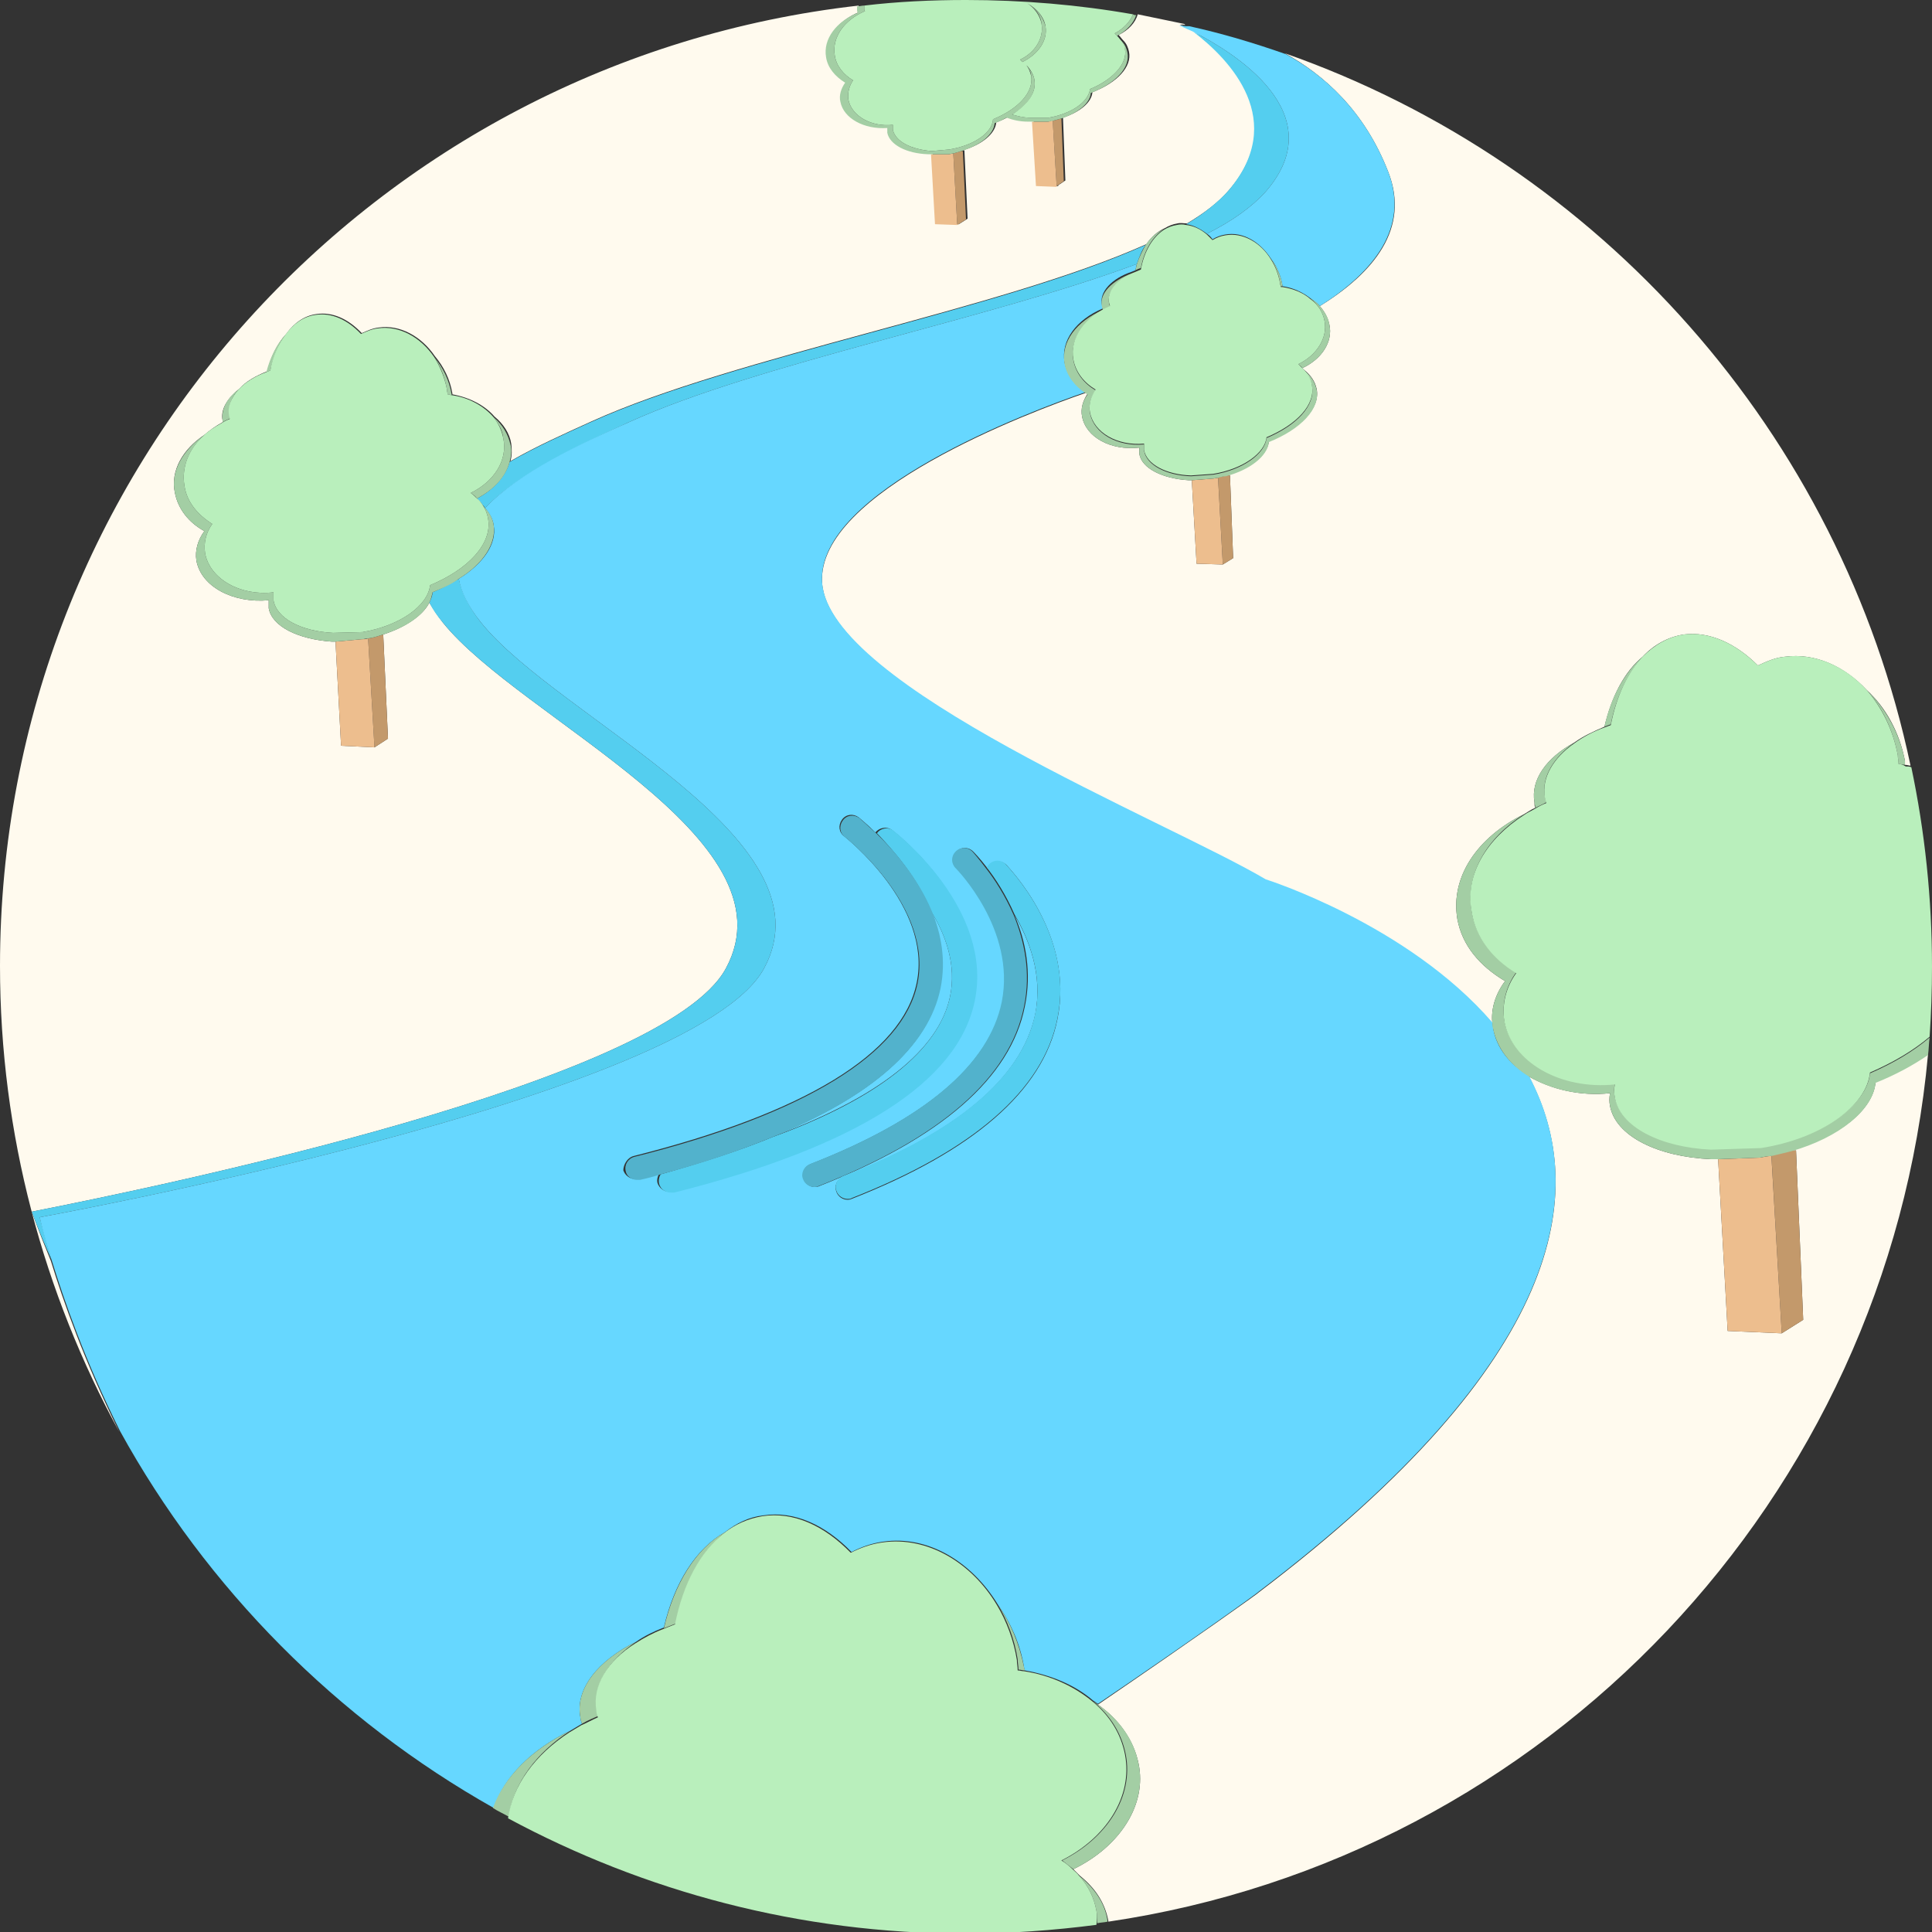<?xml version="1.0" encoding="utf-8"?>
<!-- Generator: Adobe Illustrator 19.0.0, SVG Export Plug-In . SVG Version: 6.00 Build 0)  -->
<svg version="1.1" id="Layer_1" xmlns="http://www.w3.org/2000/svg" xmlns:xlink="http://www.w3.org/1999/xlink" x="0px" y="0px"
	 viewBox="76 -92.6 243 243" style="enable-background:new 76 -92.6 243 243;" xml:space="preserve">
<rect x="76" y="-92.6" width="243" height="243" fill="#333333" stroke="none"/>
<style type="text/css">
	.st0{fill:#FFFAEE;}
	.st1{fill:#54CEEF;}
	.st2{fill:#66D7FF;}
	.st3{fill:#C3996B;}
	.st4{fill:#EDBE8E;}
	.st5{fill:#A3CEA4;}
	.st6{fill:#B9EFBC;}
	.st7{fill:#52B2CC;}
</style>
<g>
	<path class="st0" d="M311.9,43.5c-0.3,3.5-4.6,6.9-10.6,8.6l0.6,0l0.9,21.3l-2.7,1.7v0h0l0,0l0,0l-6.8-0.3l-1.2-21.6l-0.9,0
		c-6.7-0.3-12-2.9-12.7-6.7c-0.1-0.5-0.1-1,0-1.6c-3.8,0.4-7.4-0.5-10.2-2.1c7.7,14.5,4.4,35.8-34,64.9c0.1,0-7.9,5.7-20.2,14.1
		c2.7,1.9,4.5,4.5,5.1,7.4c1.1,5.2-2.4,10.5-8.2,13.3c0.3,0.3,0.5,0.5,0.8,0.8c2,1.6,3.2,3.5,3.6,5.7c0,0,0,0.1,0,0.1
		C270.4,141,313.4,96,318.5,40C316.6,41.3,314.4,42.5,311.9,43.5z"/>
	<path class="st0" d="M80,59.8c16.2-3.2,79.6-16.3,87.3-30.6c8.9-16.4-25.9-31.4-35.6-43.5c-0.7-0.9-1.2-1.7-1.7-2.5
		c-0.8,1.6-3,3.1-5.8,4l0.6,13.1l-1.7,1.1v0l-4.2-0.2l-0.7-13.1l-0.5,0c-4.2-0.3-7.5-1.9-7.9-4.2c0-0.3,0-0.6,0-1
		c-4.5,0.4-8.5-1.7-9.1-5c-0.2-1.3,0.2-2.6,1-3.7c-2-1.1-3.3-2.8-3.7-4.8c-0.6-2.8,1-5.5,3.7-7.3c0.7-0.6,1.4-1.1,2.3-1.6
		c0-0.1,0-0.1,0-0.2c-0.3-1.4,0.6-2.8,2.1-4c0.8-0.9,2-1.6,3.5-2.2c0.5-1.9,1.3-3.5,2.4-4.7c1-1.4,2.3-2.3,3.8-2.5
		c2-0.3,4,0.6,5.7,2.4c0.7-0.3,1.3-0.6,2.1-0.7c2.7-0.4,5.4,1.1,7.1,3.6c1.1,1.3,1.9,2.9,2.2,4.7c0,0,0,0.1,0,0.1
		c2.2,0.4,4.1,1.4,5.3,2.8c1.1,0.9,1.9,2.1,2.1,3.4c0.1,0.8,0.1,1.5-0.1,2.2c3.3-1.9,6.9-3.5,10.2-5c18.1-8.2,51.6-14.1,69.8-22.3
		c0.6-0.9,1.4-1.6,2.3-2c0.5-0.3,1-0.5,1.6-0.6c0.4-0.1,0.8,0,1.2,0c2.2-1.3,4-2.7,5.2-4.1c7.7-8.8,0.2-16.6-4.3-20.1
		c-1.1-0.5-1.8-0.8-1.8-0.8s0.2,0,0.7,0c-0.1,0-0.1-0.1-0.2-0.1c-1.9-0.4-3.9-0.8-5.8-1.2c-0.3,1.1-1.2,2-2.4,2.6
		c0.2,0.2,0.4,0.5,0.6,0.7c0.4,0.4,0.6,0.9,0.7,1.4c0.4,1.9-1.5,3.9-4.6,5.1c-0.1,1.3-1.6,2.5-3.7,3.2l0.3,7.9l-0.9,0.6l0,0.1
		l-0.1,0l0,0l0,0l-2.5-0.1l-0.5-8.1h-0.5c-1,0-1.9-0.2-2.7-0.5c-0.5,0.3-1,0.5-1.5,0.7c-0.1,1.4-1.8,2.8-4.2,3.5l0.2,0l0.4,8.6
		l-1.1,0.7l-2.8-0.1l-0.5-8.8h-0.4c-2.7-0.1-4.8-1.2-5.1-2.7c0-0.2,0-0.4,0-0.6c-2.9,0.2-5.5-1.2-5.9-3.3c-0.2-0.8,0.1-1.7,0.6-2.4
		c-1.3-0.8-2.2-1.9-2.4-3.2c-0.4-2.3,1.3-4.5,4-5.6c-0.1-0.1-0.1-0.2-0.1-0.3c0-0.2,0-0.3,0-0.5C123.1-85,76-33.6,76,28.9
		c0,21.2,5.5,41.2,15,58.6c-4.4-8.9-7.1-16.6-8.6-21.5C80.8,62.1,80,59.8,80,59.8z"/>
	<path class="st0" d="M250.6-71c2.8,7.1-1.8,12.7-8.6,16.9c0.6,0.7,1,1.4,1.2,2.3c0.5,2.2-1,4.4-3.4,5.5c0.1,0.1,0.1,0.1,0.2,0.2
		c0.9,0.7,1.4,1.5,1.6,2.4c0.5,2.4-2,5-6,6.6c-0.2,1.8-2.4,3.5-5.4,4.3l0.5,0l0.4,10.4l-1.3,0.8v0l-3.3-0.1l-0.6-10.5l-0.4,0
		c-3.3-0.2-5.9-1.5-6.2-3.3c0-0.3,0-0.5,0-0.8c-3.6,0.4-6.7-1.3-7.2-3.9c-0.2-1,0.1-2,0.7-2.9c-0.1,0-0.2-0.1-0.2-0.1
		c-7,2.4-33.9,12.5-33.2,23.9c0.8,13.1,43.3,30,55.8,37.4c0,0,17.8,5.7,28.5,18c-0.2-1.8,0.4-3.7,1.6-5.3c-3.2-1.9-5.4-4.5-6-7.8
		c-0.9-5.3,2.5-10.3,8.4-13.2c0.5-0.3,0.9-0.6,1.4-0.8c-0.1-0.2-0.1-0.4-0.1-0.7c-0.5-2.8,1.5-5.6,5-7.5c1.1-0.8,2.4-1.4,3.8-2
		c0.9-3.8,2.5-6.9,4.8-8.8c1.4-1.5,3.2-2.5,5.2-2.8c3.2-0.4,6.5,1.1,9.3,3.9c1.1-0.5,2.2-1,3.4-1.1c3.8-0.5,7.5,1.2,10.3,4.2
		c2.4,2.2,4.1,5.3,4.8,8.9c0,0.2,0,0.4,0,0.5c0.3,0,0.5,0.1,0.7,0.1c-8.8-41.8-39.1-75.7-78.7-89.6C242.5-83.2,247.6-78.7,250.6-71z
		"/>
	<path class="st1" d="M150.3-39.5c-3.3,1.5-6.9,3.1-10.2,5c-0.5,1.8-2,3.5-4.1,4.6c0.3,0.3,0.5,0.5,0.7,0.8c0.1,0.1,0.2,0.2,0.3,0.4
		c4.3-4.4,11.8-7.9,18.1-10.8c16.3-7.4,45.1-12.9,63.9-19.9c0.3-0.9,0.6-1.7,1.1-2.4C201.9-53.6,168.4-47.7,150.3-39.5z"/>
	<path class="st1" d="M225.5-89.3c-0.2-0.1-0.5-0.1-0.7-0.2c0.1,0,0.1,0.1,0.2,0.1C225.1-89.4,225.3-89.4,225.5-89.3z"/>
	<path class="st1" d="M130-16.8c0.4,0.8,1,1.7,1.7,2.5c9.7,12.1,44.5,27.1,35.6,43.5C159.6,43.5,96.2,56.6,80,59.8
		c0,0,0.8,2.3,2.5,6.1c-1-3.4-1.5-5.4-1.5-5.4s82.2-14.9,91.1-31.3c8.9-16.4-25.9-31.4-35.6-43.5c-1.5-1.9-2.4-3.7-2.8-5.5
		c-1,0.6-2.1,1.2-3.3,1.7C130.4-17.7,130.2-17.2,130-16.8z"/>
	<path class="st1" d="M235.2-68.5c8.6-9.9-4.2-17.6-9.1-20.1c4.6,3.5,12,11.2,4.3,20.1c-1.3,1.4-3,2.8-5.2,4.1
		c0.9,0.1,1.8,0.6,2.6,1.2C231-64.8,233.5-66.6,235.2-68.5z"/>
	<path class="st2" d="M224.3-89.4c0,0,0.7,0.3,1.8,0.8c4.9,2.5,17.7,10.2,9.1,20.1c-1.7,1.9-4.2,3.7-7.4,5.3
		c0.3,0.2,0.5,0.4,0.7,0.7c0.5-0.3,1-0.5,1.6-0.6c2.2-0.4,4.4,0.9,5.8,3.1c0.7,0.9,1.2,2.1,1.4,3.3c0,0.1,0,0.1,0,0.1
		c1.4,0.2,2.6,0.8,3.5,1.5c0.4,0.3,0.9,0.6,1.2,1c6.8-4.3,11.3-9.9,8.6-16.9c-3-7.7-8.1-12.2-12.9-14.8c-4-1.4-8-2.6-12.1-3.5
		c-0.2,0-0.4,0-0.5,0C224.5-89.4,224.3-89.4,224.3-89.4z"/>
	<path class="st2" d="M147.7,125.1c0.5-0.3,1-0.6,1.5-0.9c-0.1-0.3-0.2-0.5-0.2-0.8c-0.7-3.6,2.3-7.2,7-9.5c1-0.7,2.2-1.3,3.5-1.8
		c1.3-5.6,4-9.9,7.7-12c1.4-1.1,3-1.9,4.8-2.1c3.9-0.6,7.8,1.2,11.1,4.6c1.2-0.6,2.5-1.1,4-1.3c5.6-0.8,11.1,2.5,14.4,7.9
		c1.6,2.3,2.8,4.9,3.3,7.9c0,0.2,0.1,0.3,0.1,0.4c3.4,0.6,6.4,1.9,8.6,3.8c0.2,0.1,0.4,0.3,0.6,0.4c12.4-8.4,20.3-14.1,20.2-14.1
		c38.4-29.1,41.7-50.4,34-64.9c-2.4-1.4-4.1-3.5-4.5-6c0-0.2-0.1-0.5-0.1-0.7c-10.7-12.4-28.5-18-28.5-18
		c-12.5-7.4-55-24.3-55.8-37.4c-0.7-11.4,26.2-21.5,33.2-23.9c-1.4-0.9-2.4-2.1-2.7-3.7c-0.5-2.8,1.5-5.4,4.8-6.8
		c0-0.2-0.1-0.3-0.1-0.4c-0.4-1.7,1.3-3.4,3.7-4.2c0.2-0.1,0.3-0.1,0.5-0.2c0.1-0.3,0.1-0.6,0.2-0.8c-18.8,7-47.6,12.5-63.9,19.9
		c-6.3,2.8-13.8,6.3-18.1,10.8c0.6,0.7,1,1.4,1.1,2.2c0.4,2.3-1.3,4.8-4.4,6.7c0.3,1.7,1.2,3.5,2.8,5.5
		c9.7,12.1,44.5,27.1,35.6,43.5C163.2,45.6,81,60.5,81,60.5s0.4,2,1.5,5.4c1.5,4.9,4.2,12.7,8.6,21.5c10.9,19.8,27.3,36.3,47,47.4
		C139.4,130.9,142.9,127.4,147.7,125.1z M209,35.6c-1.8,9-10.6,16.6-25.9,22.6c-0.2,0.1-0.4,0.1-0.5,0.1c-0.6,0-1.2-0.4-1.4-1
		c-0.3-0.8,0.1-1.6,0.9-1.9c14.3-5.6,22.4-12.4,24.1-20.4c1-5-0.8-9.5-2.6-12.5c1.4,3.2,2.2,7.2,1.3,11.5
		c-1.8,9-10.6,16.6-25.9,22.6c-0.2,0.1-0.4,0.1-0.5,0.1c-0.6,0-1.2-0.4-1.4-1c-0.3-0.8,0.1-1.6,0.9-1.9
		c14.3-5.6,22.4-12.4,24.1-20.4c1.9-9.1-5.7-16.7-5.8-16.8c-0.6-0.6-0.6-1.5,0-2.1c0.6-0.6,1.5-0.6,2.1,0c0.1,0.1,0.8,0.8,1.8,2.1
		c0.1-0.2,0.2-0.3,0.3-0.4c0.6-0.6,1.5-0.6,2.1,0C202.8,16.5,211.2,24.9,209,35.6z M155.7,52.8c21.5-5.4,33.8-12.9,35.6-21.8
		c2-9.7-9-18.3-9.1-18.4c-0.7-0.5-0.8-1.4-0.3-2.1c0.5-0.7,1.4-0.8,2.1-0.3c0.1,0.1,1,0.8,2.1,1.9c0.5-0.6,1.4-0.8,2.1-0.3
		c0.5,0.4,12.6,9.8,10.2,21.4c-2.1,10.2-14.8,18.3-37.8,24.1c-0.1,0-0.2,0-0.4,0c-0.7,0-1.3-0.5-1.5-1.1c-0.1-0.4,0-0.8,0.2-1.2
		c-0.8,0.2-1.7,0.5-2.6,0.7c-0.1,0-0.2,0-0.4,0c-0.7,0-1.3-0.5-1.5-1.1C154.4,53.9,154.9,53,155.7,52.8z"/>
	<path class="st2" d="M195.5,32.7c0.8-3.9-0.5-7.6-2.4-10.7c1.2,2.9,1.8,6.2,1.1,9.7c-1.5,7.4-8.6,13.6-21.1,18.7
		C186.4,45.5,194.1,39.5,195.5,32.7z"/>
	<path class="st3" d="M208.9-69.2l0.9-0.6l-0.3-7.9c-0.4,0.1-0.7,0.2-1.1,0.3L208.9-69.2z"/>
	<polygon class="st3" points="208.8,-69.1 208.8,-69.1 208.8,-69.1 	"/>
	<path class="st4" d="M207.8-77.3h-2l0.5,8.1l2.5,0.1l0,0l0.1,0l0-0.1l-0.5-8.3C208.2-77.4,208-77.3,207.8-77.3z"/>
	<path class="st5" d="M216.2-88.4c0.1,0.1,0.2,0.2,0.3,0.3c1.2-0.6,2.1-1.6,2.4-2.6c-0.1,0-0.3,0-0.4-0.1
		C218.1-89.8,217.3-89,216.2-88.4z"/>
	<path class="st3" d="M196.4-64.3l1.1-0.7l-0.4-8.6l-0.2,0c-0.3,0.1-0.7,0.2-1,0.3L196.4-64.3z"/>
	<path class="st4" d="M195.3-73.2h-2.2l0.5,8.8l2.8,0.1l-0.5-9C195.7-73.3,195.5-73.2,195.3-73.2z"/>
	<path class="st5" d="M183.9-91c-2.7,1.1-4.4,3.3-4,5.6c0.2,1.3,1.1,2.4,2.4,3.2c-0.5,0.7-0.8,1.6-0.6,2.4c0.4,2.1,3,3.5,5.9,3.3
		c0,0.2,0,0.4,0,0.6c0.3,1.5,2.4,2.6,5.1,2.7h0.4h2.2c0.2,0,0.4-0.1,0.6-0.1c0.4-0.1,0.7-0.2,1-0.3c2.4-0.7,4.1-2.1,4.2-3.5
		c0.6-0.2,1.1-0.5,1.5-0.7c0.8,0.3,1.7,0.5,2.7,0.5h0.5h2c0.2,0,0.4-0.1,0.6-0.1c0.4-0.1,0.7-0.2,1.1-0.3c2.1-0.7,3.6-1.9,3.7-3.2
		c3.1-1.2,5-3.2,4.6-5.1c-0.1-0.5-0.3-1-0.7-1.4c0.2,0.3,0.3,0.6,0.4,1c0.3,1.8-1.5,3.8-4.4,5c-0.2,1.6-2.3,3.1-5.2,3.6h-2.3
		c-0.8,0-1.6-0.2-2.3-0.4c2-1.2,3.1-2.8,2.8-4.4c-0.1-0.6-0.5-1.2-1-1.8c0.3,0.4,0.6,0.9,0.6,1.4c0.3,2-1.6,4.1-4.8,5.4
		c-0.1,1.7-2.4,3.3-5.5,3.8l-2.2,0.2c-2.6-0.2-4.6-1.2-4.9-2.7c0-0.2,0-0.4,0-0.6c-2.7,0.3-5.2-1.1-5.6-3.2
		c-0.1-0.8,0.1-1.7,0.6-2.4c-1.2-0.7-2.1-1.8-2.3-3.1c-0.4-2.3,1.2-4.5,3.8-5.6c-0.1-0.1-0.1-0.2-0.1-0.3c0-0.1,0-0.3,0-0.4
		c-0.3,0-0.6,0.1-0.9,0.1c0,0.2,0,0.3,0,0.5C183.8-91.2,183.8-91.1,183.9-91z"/>
	<path class="st5" d="M204.3-85.1c0.1,0.1,0.2,0.2,0.3,0.3c2-1,3.2-2.7,2.9-4.5c-0.3-1.2-1.1-2.2-2.3-2.9c1,0.6,1.7,1.5,1.8,2.6
		C207.3-87.8,206.2-86,204.3-85.1z"/>
	<path class="st6" d="M184.8-91.2c-2.6,1.1-4.2,3.3-3.8,5.6c0.2,1.3,1.1,2.4,2.3,3.1c-0.5,0.7-0.7,1.6-0.6,2.4
		c0.4,2.1,2.9,3.5,5.6,3.2c0,0.2,0,0.4,0,0.6c0.3,1.5,2.3,2.5,4.9,2.7l2.2-0.2c3.1-0.5,5.4-2.1,5.5-3.8c3.2-1.3,5.1-3.4,4.8-5.4
		c-0.1-0.5-0.3-1-0.6-1.4c0.5,0.5,0.9,1.2,1,1.8c0.3,1.6-0.8,3.1-2.8,4.4c0.7,0.2,1.4,0.4,2.3,0.4h2.3c2.9-0.5,5-2,5.2-3.6
		c2.9-1.2,4.7-3.2,4.4-5c0-0.4-0.2-0.7-0.4-1c-0.2-0.2-0.4-0.5-0.6-0.7c-0.1-0.1-0.2-0.2-0.3-0.3c1.1-0.6,1.9-1.4,2.3-2.4
		c-6.8-1.2-13.9-1.8-21-1.8c-4.3,0-8.6,0.2-12.8,0.7c0,0.1,0,0.3,0,0.4C184.7-91.4,184.7-91.3,184.8-91.2z M207-89.6
		c-0.2-1.1-0.9-2-1.8-2.6c1.2,0.7,2.1,1.7,2.3,2.9c0.3,1.8-0.9,3.5-2.9,4.5c-0.1-0.1-0.2-0.2-0.3-0.3C206.2-86,207.3-87.8,207-89.6z
		"/>
	<path class="st3" d="M229.8-21.6L229.8-21.6L229.8-21.6l1.3-0.8l-0.4-10.4l-0.5,0c-0.3,0.1-0.7,0.2-1,0.2L229.8-21.6z"/>
	<path class="st4" d="M229.2-32.5c-0.2,0-0.5,0.1-0.7,0.1l-2.6,0.2l0.6,10.5l3.3,0.1l0,0L229.2-32.5z"/>
	<path class="st5" d="M212.1-40.2c0.5,2.6,3.6,4.3,7.2,3.9c0,0.3,0,0.5,0,0.8c0.3,1.8,2.9,3.1,6.2,3.3l0.4,0l2.6-0.2
		c0.2,0,0.5-0.1,0.7-0.1c0.3-0.1,0.7-0.2,1-0.2c3-0.8,5.2-2.5,5.4-4.3c4-1.6,6.5-4.2,6-6.6c-0.2-0.9-0.7-1.8-1.6-2.4
		c0.5,0.6,0.9,1.2,1,1.9c0.5,2.5-1.9,5-5.7,6.6c-0.2,2-3,4-6.7,4.6l-2.8,0.2c-3.1-0.1-5.6-1.4-5.9-3.2c0-0.3,0-0.5,0-0.8
		c-3.4,0.3-6.3-1.4-6.8-3.9c-0.2-1,0.1-2,0.7-2.9c-1.5-0.9-2.5-2.2-2.8-3.8c-0.5-2.7,1.5-5.4,4.6-6.7c0-0.2-0.1-0.3-0.1-0.4
		c-0.3-1.4,0.9-2.9,2.8-3.8c-2.4,0.9-4.1,2.5-3.7,4.2c0,0.1,0.1,0.2,0.1,0.4c-3.3,1.4-5.3,4-4.8,6.8c0.3,1.5,1.3,2.8,2.7,3.7
		c0.1,0,0.1,0.1,0.2,0.1C212.2-42.2,211.9-41.2,212.1-40.2z"/>
	<path class="st5" d="M242.6-52.2c0.4,2.1-1,4.3-3.3,5.4c0.2,0.2,0.4,0.3,0.5,0.5c2.4-1.1,3.9-3.3,3.4-5.5c-0.1-0.8-0.6-1.6-1.2-2.3
		c-0.3-0.4-0.7-0.7-1.2-1C241.8-54.3,242.4-53.3,242.6-52.2z"/>
	<path class="st5" d="M222.4-63.8c-0.9,0.4-1.7,1.1-2.3,2c-0.4,0.7-0.8,1.5-1.1,2.4c-0.1,0.3-0.1,0.5-0.2,0.8
		c0.2-0.1,0.4-0.2,0.7-0.3C219.9-61.1,221-62.9,222.4-63.8z"/>
	<path class="st5" d="M237.1-56.6c0.1,0,0.2,0,0.2,0c0,0,0-0.1,0-0.1c-0.2-1.2-0.7-2.4-1.4-3.3c0.5,0.8,0.9,1.8,1.1,2.9
		C237-56.9,237.1-56.8,237.1-56.6z"/>
	<path class="st6" d="M215.5-54.5c0,0.1,0.1,0.2,0.1,0.4c-3.1,1.3-5.1,4-4.6,6.7c0.3,1.6,1.3,2.9,2.8,3.8c-0.6,0.9-0.9,1.9-0.7,2.9
		c0.5,2.5,3.4,4.2,6.8,3.9c0,0.3,0,0.5,0,0.8c0.3,1.8,2.8,3.1,5.9,3.2l2.8-0.2c3.7-0.6,6.5-2.6,6.7-4.6c3.8-1.6,6.2-4.1,5.7-6.6
		c-0.1-0.7-0.5-1.4-1-1.9c-0.1-0.1-0.1-0.1-0.2-0.2c-0.2-0.2-0.3-0.3-0.5-0.5c2.3-1.1,3.7-3.3,3.3-5.4c-0.2-1.1-0.8-2.1-1.8-2.8
		c-0.9-0.8-2.2-1.3-3.5-1.5c-0.1,0-0.2,0-0.2,0c0-0.2-0.1-0.3-0.1-0.5c-0.2-1.1-0.6-2.1-1.1-2.9c-1.3-2.2-3.6-3.5-5.8-3.1
		c-0.6,0.1-1.1,0.3-1.6,0.6c-0.2-0.2-0.5-0.5-0.7-0.7c-0.8-0.7-1.7-1.1-2.6-1.2c-0.4-0.1-0.8-0.1-1.2,0c-0.6,0.1-1.1,0.3-1.6,0.6
		c-1.4,0.9-2.5,2.7-2.9,5c-0.2,0.1-0.5,0.2-0.7,0.3c-0.2,0.1-0.3,0.1-0.5,0.2C216.4-57.4,215.2-55.9,215.5-54.5z"/>
	<path class="st3" d="M123.1,1.4L123.1,1.4L123.1,1.4l1.7-1.1l-0.6-13.1c-0.6,0.2-1.2,0.4-1.9,0.5L123.1,1.4z"/>
	<path class="st4" d="M122.3-12.3c-0.3,0.1-0.5,0.1-0.8,0.1l-3.3,0.3l0.7,13.1l4.2,0.2l0,0L122.3-12.3z"/>
	<path class="st5" d="M111.9-50.5c-1.1,1.2-1.9,2.8-2.4,4.7c0.2-0.1,0.3-0.1,0.5-0.2C110.4-47.8,111-49.3,111.9-50.5z"/>
	<path class="st5" d="M104.9-40.5c-0.2-1.1,0.2-2.2,1.2-3.2c-1.5,1.1-2.3,2.5-2.1,4c0,0.1,0,0.1,0,0.2c0.3-0.2,0.6-0.3,1-0.5
		C105-40.2,104.9-40.3,104.9-40.5z"/>
	<path class="st5" d="M135.2-30.6c0.3,0.2,0.6,0.4,0.8,0.7c2.1-1.1,3.6-2.7,4.1-4.6c0.2-0.7,0.3-1.5,0.1-2.2c-0.3-1.3-1-2.5-2.1-3.4
		c0.6,0.8,1.1,1.6,1.2,2.6C139.9-34.7,138.1-32,135.2-30.6z"/>
	<path class="st5" d="M132.3-43c0.2,0,0.3,0.1,0.5,0.1c0,0,0-0.1,0-0.1c-0.3-1.8-1.1-3.4-2.2-4.7c0.8,1.1,1.3,2.5,1.6,4
		C132.2-43.4,132.3-43.2,132.3-43z"/>
	<path class="st5" d="M137.4-27.3c0.5,3.1-2.5,6.3-7.3,8.3c-0.3,2.6-3.8,5.1-8.5,5.9l-3.7,0.1c-4-0.2-7.1-1.8-7.5-4.1
		c0-0.3,0-0.6,0-1c-4.2,0.5-8-1.7-8.6-4.9c-0.2-1.3,0.1-2.6,0.9-3.7c-1.9-1.2-3.2-2.8-3.5-4.8c-0.4-2.4,0.6-4.7,2.5-6.4
		c-2.7,1.9-4.3,4.6-3.7,7.3c0.4,2,1.7,3.7,3.7,4.8c-0.8,1.1-1.2,2.4-1,3.7c0.6,3.3,4.6,5.4,9.1,5c0,0.4,0,0.7,0,1
		c0.4,2.3,3.7,3.9,7.9,4.2l0.5,0l3.3-0.3c0.3,0,0.5-0.1,0.8-0.1c0.7-0.1,1.3-0.3,1.9-0.5c2.9-0.9,5-2.4,5.8-4
		c0.2-0.4,0.3-0.8,0.4-1.3c1.2-0.5,2.4-1,3.3-1.7c3.1-1.9,4.7-4.4,4.4-6.7c-0.1-0.8-0.5-1.6-1.1-2.2c-0.1-0.1-0.2-0.2-0.3-0.4
		C137.1-28.5,137.3-27.9,137.4-27.3z"/>
	<path class="st6" d="M99.2-31.5c0.3,2,1.6,3.6,3.5,4.8c-0.8,1.1-1.1,2.4-0.9,3.7c0.6,3.2,4.4,5.4,8.6,4.9c0,0.4,0,0.7,0,1
		c0.4,2.3,3.5,3.9,7.5,4.1l3.7-0.1c4.7-0.8,8.2-3.3,8.5-5.9c4.8-2,7.8-5.2,7.3-8.3c-0.1-0.6-0.3-1.2-0.7-1.8
		c-0.2-0.3-0.4-0.6-0.7-0.8c-0.2-0.2-0.5-0.5-0.8-0.7c2.9-1.4,4.7-4.1,4.1-6.9c-0.2-1-0.6-1.8-1.2-2.6c-1.2-1.4-3.1-2.5-5.3-2.8
		c-0.2,0-0.3-0.1-0.5-0.1c0-0.2-0.1-0.4-0.1-0.7c-0.3-1.5-0.9-2.9-1.6-4c-1.7-2.5-4.4-4-7.1-3.6c-0.8,0.1-1.4,0.4-2.1,0.7
		c-1.7-1.8-3.7-2.7-5.7-2.4c-1.5,0.2-2.8,1.1-3.8,2.5c-0.9,1.2-1.6,2.7-1.9,4.5c-0.2,0.1-0.3,0.1-0.5,0.2c-1.4,0.5-2.7,1.3-3.5,2.2
		c-0.9,1-1.4,2.1-1.2,3.2c0,0.2,0.1,0.3,0.1,0.5c-0.3,0.1-0.7,0.3-1,0.5c-0.9,0.5-1.7,1-2.3,1.6C99.8-36.2,98.8-33.9,99.2-31.5z"/>
	<polygon class="st3" points="300.1,75.1 300.1,75.1 300.1,75.1 	"/>
	<path class="st3" d="M300.1,75.1l2.7-1.7l-0.9-21.3l-0.6,0c-0.8,0.2-1.6,0.4-2.5,0.6L300.1,75.1z"/>
	<path class="st4" d="M297.4,53l-5.3,0.2l1.2,21.6l6.8,0.3l0,0h0v0l-1.3-22.3C298.3,52.8,297.9,52.9,297.4,53z"/>
	<path class="st5" d="M270.3,7.5c-0.4-2.4,1.1-4.8,3.7-6.7c-3.5,1.9-5.5,4.7-5,7.5c0,0.2,0.1,0.4,0.1,0.7c0.4-0.2,0.9-0.4,1.4-0.7
		C270.4,8,270.3,7.8,270.3,7.5z"/>
	<path class="st5" d="M282.6-10c-2.3,2-4,5.1-4.8,8.8c0.3-0.1,0.5-0.2,0.8-0.3C279.3-5,280.7-7.9,282.6-10z"/>
	<path class="st5" d="M297.5,51.7l-6.3,0.2c-6.4-0.3-11.5-2.9-12.1-6.6c-0.1-0.5-0.1-1,0-1.6c-6.8,0.7-13-2.8-13.9-8
		c-0.3-2.1,0.2-4.2,1.5-6c-3-1.8-5.1-4.5-5.6-7.7c-0.8-4.7,1.9-9.2,6.6-12.2c-5.9,2.9-9.3,7.9-8.4,13.2c0.6,3.3,2.8,5.9,6,7.8
		c-1.2,1.6-1.8,3.5-1.6,5.3c0,0.2,0,0.5,0.1,0.7c0.5,2.5,2.2,4.6,4.5,6c2.7,1.6,6.3,2.5,10.2,2.1c-0.1,0.6-0.1,1.1,0,1.6
		c0.7,3.8,6,6.4,12.7,6.7l0.9,0l5.3-0.2c0.5-0.1,0.9-0.2,1.4-0.2c0.9-0.2,1.7-0.4,2.5-0.6c6-1.7,10.3-5.2,10.6-8.6
		c2.5-1,4.7-2.2,6.6-3.5c0.1-0.7,0.1-1.5,0.2-2.2c-2,1.7-4.5,3.2-7.5,4.5C310.8,46.4,305.1,50.5,297.5,51.7z"/>
	<path class="st5" d="M314.8,3.5c0.3,0,0.6,0.1,0.8,0.1c0-0.2,0-0.3,0-0.5c-0.7-3.6-2.5-6.7-4.8-8.9c1.9,2.1,3.3,5,3.9,8.2
		C314.7,2.8,314.8,3.1,314.8,3.5z"/>
	<path class="st6" d="M314.8,3.5c0-0.4-0.1-0.7-0.1-1.1c-0.6-3.2-2-6-3.9-8.2c-2.7-3-6.5-4.7-10.3-4.2c-1.2,0.1-2.3,0.6-3.4,1.1
		c-2.8-2.8-6.1-4.3-9.3-3.9c-2,0.3-3.7,1.3-5.2,2.8c-1.9,2-3.3,5-4,8.6c-0.3,0.1-0.5,0.2-0.8,0.3c-1.4,0.5-2.7,1.2-3.8,2
		c-2.6,1.8-4.1,4.3-3.7,6.7c0,0.3,0.1,0.5,0.2,0.8c-0.5,0.2-0.9,0.4-1.4,0.7c-0.5,0.3-1,0.5-1.4,0.8c-4.7,3-7.5,7.5-6.6,12.2
		c0.5,3.2,2.6,5.9,5.6,7.7c-1.3,1.8-1.8,3.9-1.5,6c0.9,5.2,7.1,8.7,13.9,8c-0.1,0.6-0.1,1.1,0,1.6c0.6,3.7,5.7,6.3,12.1,6.6l6.3-0.2
		c7.6-1.2,13.3-5.3,13.7-9.5c3-1.3,5.5-2.8,7.5-4.5c0.2-2.9,0.3-5.9,0.3-8.8c0-8.6-0.9-17-2.6-25.1c-0.2-0.1-0.5-0.1-0.7-0.1
		C315.4,3.6,315.1,3.5,314.8,3.5z"/>
	<path class="st5" d="M211.7,143.3c1.2,1.3,1.9,2.8,2.2,4.4c0.1,0.5,0.1,1.1,0.1,1.6c0.4-0.1,0.9-0.1,1.3-0.2c0,0,0-0.1,0-0.1
		C215,146.8,213.7,144.9,211.7,143.3z"/>
	<path class="st5" d="M217.6,128.1c1,5.3-2.4,10.5-8,13.3c0.5,0.4,0.9,0.7,1.4,1.1c5.8-2.8,9.3-8.1,8.2-13.3c-0.6-3-2.4-5.5-5.1-7.4
		c-0.2-0.1-0.4-0.3-0.6-0.4C215.7,123.2,217.1,125.5,217.6,128.1z"/>
	<path class="st5" d="M147.7,125.1c-4.8,2.3-8.3,5.8-9.7,9.7c0.6,0.4,1.3,0.7,2,1.1C140.6,131.7,143.4,127.9,147.7,125.1z"/>
	<path class="st5" d="M149,123.4c0,0.3,0.1,0.5,0.2,0.8c0.7-0.4,1.4-0.7,2.1-1c-0.1-0.3-0.2-0.6-0.2-0.9c-0.5-3.1,1.5-6.1,4.9-8.4
		C151.3,116.2,148.3,119.8,149,123.4z"/>
	<path class="st5" d="M159.5,112.2c0.5-0.2,1-0.4,1.5-0.6c1-5.1,3.2-9.1,6.2-11.5C163.5,102.2,160.8,106.6,159.5,112.2z"/>
	<path class="st5" d="M201.5,109.2c1.2,2,2.1,4.4,2.5,6.9c0,0.5,0.1,0.8,0.1,1.3c0.3,0,0.5,0.1,0.8,0.1c0-0.1-0.1-0.3-0.1-0.4
		C204.2,114.1,203.1,111.5,201.5,109.2z"/>
	<path class="st6" d="M213.9,147.7c-0.3-1.6-1-3.1-2.2-4.4c-0.2-0.3-0.5-0.5-0.8-0.8c-0.4-0.4-0.9-0.8-1.4-1.1c5.6-2.8,9-8,8-13.3
		c-0.5-2.6-1.9-4.9-4.1-6.7c-2.3-1.9-5.3-3.3-8.6-3.8c-0.3,0-0.5-0.1-0.8-0.1c0-0.5-0.1-0.8-0.1-1.3c-0.4-2.5-1.3-4.9-2.5-6.9
		c-3.2-5.4-8.8-8.7-14.4-7.9c-1.5,0.2-2.8,0.7-4,1.3c-3.3-3.4-7.2-5.2-11.1-4.6c-1.8,0.3-3.4,1-4.8,2.1c-3,2.3-5.2,6.4-6.2,11.5
		c-0.5,0.2-1,0.4-1.5,0.6c-1.3,0.5-2.4,1.1-3.5,1.8c-3.5,2.2-5.4,5.3-4.9,8.4c0,0.3,0.1,0.6,0.2,0.9c-0.7,0.3-1.4,0.7-2.1,1
		c-0.5,0.3-1,0.6-1.5,0.9c-4.3,2.8-7.1,6.6-7.7,10.8c17.1,9.2,36.7,14.5,57.5,14.5c5.6,0,11.1-0.4,16.5-1.1
		C214,148.8,214,148.2,213.9,147.7z"/>
	<path class="st1" d="M193.1,22c1.9,3.1,3.2,6.8,2.4,10.7c-1.4,6.8-9.1,12.9-22.3,17.7c-4.1,1.7-8.8,3.2-14.1,4.7
		c-0.2,0.3-0.3,0.8-0.2,1.2c0.2,0.7,0.8,1.1,1.5,1.1c0.1,0,0.2,0,0.4,0c23-5.8,35.7-13.9,37.8-24.1c2.4-11.5-9.7-21-10.2-21.4
		c-0.6-0.5-1.6-0.4-2.1,0.3C188.2,14.2,191.3,17.6,193.1,22z"/>
	<path class="st1" d="M202.5,16.1c-0.6-0.6-1.5-0.6-2.1,0c-0.1,0.1-0.2,0.3-0.3,0.4c1.1,1.4,2.4,3.4,3.5,5.9
		c1.8,3.1,3.6,7.6,2.6,12.5c-1.6,7.9-9.7,14.8-24.1,20.4c-0.8,0.3-1.2,1.2-0.9,1.9c0.2,0.6,0.8,1,1.4,1c0.2,0,0.4,0,0.5-0.1
		c15.3-6,24.1-13.6,25.9-22.6C211.2,24.9,202.8,16.5,202.5,16.1z"/>
	<path class="st7" d="M156.1,55.8c0.1,0,0.2,0,0.4,0c0.9-0.2,1.7-0.4,2.6-0.7c5.3-1.4,10-3,14.1-4.7c12.5-5.1,19.6-11.4,21.1-18.7
		c0.7-3.5,0.1-6.8-1.1-9.7c-1.8-4.3-4.9-7.8-7-9.8c-1.2-1.1-2-1.8-2.1-1.9c-0.7-0.5-1.6-0.4-2.1,0.3c-0.5,0.7-0.4,1.6,0.3,2.1
		c0.1,0.1,11.1,8.7,9.1,18.4c-1.8,8.8-14.1,16.4-35.6,21.8c-0.8,0.2-1.3,1-1.1,1.8C154.8,55.3,155.4,55.8,156.1,55.8z"/>
	<path class="st7" d="M198.3,14.5c-0.6-0.6-1.5-0.6-2.1,0c-0.6,0.6-0.6,1.5,0,2.1c0.1,0.1,7.6,7.7,5.8,16.8
		c-1.6,7.9-9.7,14.8-24.1,20.4c-0.8,0.3-1.2,1.2-0.9,1.9c0.2,0.6,0.8,1,1.4,1c0.2,0,0.4,0,0.5-0.1c15.3-6,24.1-13.6,25.9-22.6
		c0.9-4.4,0-8.3-1.3-11.5c-1.1-2.5-2.4-4.5-3.5-5.9C199.1,15.4,198.4,14.6,198.3,14.5z"/>
</g>
</svg>
